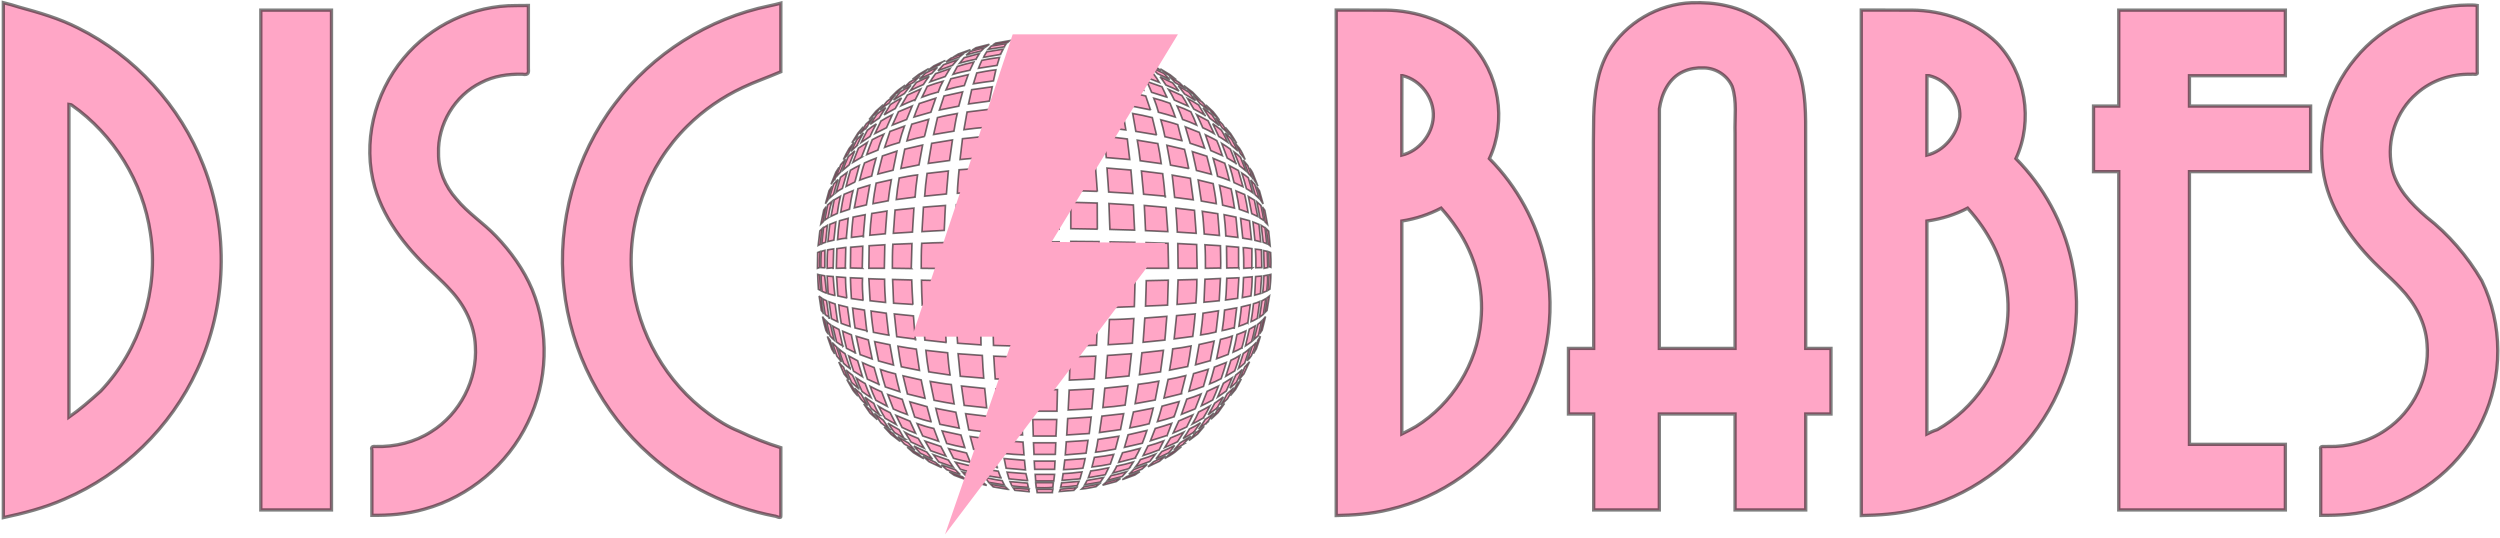 <svg width="665" height="143" viewBox="0 0 665 143" fill="none" titel="svgLogo" xmlns="http://www.w3.org/2000/svg">
<path d="M271.129 71.375H264.058V64.197L271.129 64.132V71.362V71.375ZM262.264 12.361L258.587 13.329L259.619 12.684L263.167 11.78L262.29 12.426V12.361H262.264ZM268.005 11.328L264.07 11.974L264.845 11.457L268.522 10.812C268.334 10.967 268.161 11.14 268.005 11.328ZM273.939 10.683L269.811 11.07L270.262 10.618C271.552 10.425 272.842 10.36 274.132 10.295L273.781 10.747V10.683H273.939ZM279.938 10.829C278.584 10.765 277.229 10.765 275.81 10.829L275.94 9.945H279.81L279.968 10.618V10.683L279.938 10.829ZM285.937 11.07C284.585 10.924 283.231 10.816 281.873 10.747L281.615 10.295C282.906 10.295 284.196 10.489 285.486 10.618L285.937 11.07ZM291.743 12.038C290.453 11.78 289.098 11.522 287.808 11.393C287.613 11.135 287.42 11.005 287.163 10.876C288.453 11.005 289.743 11.264 290.904 11.522L291.678 12.155H291.743V12.038ZM297.096 13.459L293.484 12.426L292.582 11.845L296.064 12.813L297.096 13.459ZM302.127 15.201C301.022 14.739 299.904 14.308 298.774 13.91L297.613 13.265L300.837 14.427L302.127 15.201ZM318.898 26.24C318.165 25.635 317.412 25.054 316.642 24.497L314.899 22.754L317.221 24.497L318.962 26.297H318.898V26.24ZM315.415 23.658C314.488 23.067 313.54 22.508 312.577 21.98C312.062 21.334 311.545 20.817 310.965 20.301C311.906 20.832 312.831 21.392 313.738 21.98L315.415 23.658ZM311.158 21.205C310.126 20.624 308.965 20.108 307.868 19.591L306.385 17.977L309.61 19.526L311.158 21.205ZM306.191 18.881C304.901 18.429 303.676 17.913 302.386 17.525C302.008 16.968 301.575 16.449 301.096 15.976L304.773 17.267L306.191 18.881ZM300.515 16.944C299.16 16.492 297.741 16.105 296.258 15.782C295.999 15.266 295.612 14.749 295.29 14.298C296.58 14.62 297.999 14.943 299.353 15.395L300.515 16.944ZM294.258 15.331L289.613 14.556L288.97 13.071L293.355 13.846L294.194 15.249H294.258V15.331ZM287.42 14.233L282.647 13.846L282.325 12.426C283.872 12.49 285.421 12.619 286.905 12.813L287.42 14.233ZM280.325 13.923H275.487C275.487 13.123 275.487 12.671 275.617 12.155H280.196L280.389 13.923H280.325ZM273.23 13.781L268.393 14.233L268.908 12.813C270.391 12.619 271.939 12.49 273.424 12.426L273.339 13.846V13.781H273.23ZM266.135 14.491L261.619 15.266C261.813 14.749 262.135 14.298 262.458 13.781L266.844 13.071L266.199 14.365H266.135V14.491ZM259.491 15.782C258.072 16.041 256.653 16.428 255.234 16.815L256.459 15.331L260.523 14.233L259.639 15.718V15.782H259.491ZM253.362 17.396L249.493 18.816L250.976 17.203L254.653 15.912L253.362 17.396ZM247.88 19.526C246.746 20.007 245.627 20.524 244.526 21.076L246.138 19.462C247.235 18.881 248.267 18.364 249.364 17.913L247.88 19.526ZM243.107 21.85C242.142 22.4 241.195 22.981 240.268 23.593C240.785 22.948 241.365 22.431 241.946 21.85L244.719 20.172L243.107 21.85ZM239.043 24.432L236.72 26.111C237.283 25.511 237.863 24.93 238.462 24.368C239.171 23.722 240.01 23.206 240.785 22.625L238.868 24.368V24.432H239.043ZM312.899 21.205C312.062 20.624 311.094 20.108 310.191 19.591L308.642 18.3L311.287 19.914L312.899 21.205ZM308.836 18.816L305.61 17.332C305.224 16.88 304.708 16.557 304.256 16.17C305.282 16.635 306.292 17.13 307.288 17.654L308.836 18.816ZM304.127 16.622L300.515 15.331C300.127 14.963 299.718 14.619 299.289 14.298C300.45 14.685 301.611 15.072 302.708 15.589L304.127 16.622ZM298.774 14.749L294.838 13.652L293.871 12.748C295.162 13.007 296.452 13.394 297.613 13.717L298.774 14.749ZM292.968 13.265L288.71 12.49L288.066 11.586L292.064 12.297C292.387 12.835 292.711 13.158 292.903 13.481H292.968V13.265ZM286.647 12.232L282.261 11.845C282.188 11.54 282.102 11.238 282.002 10.941L286.13 11.328L286.647 12.232ZM280.196 11.713H275.681L275.746 10.829H280.002L280.131 11.713H280.196ZM273.553 11.845C272.069 11.845 270.585 12.038 269.166 12.168L269.618 11.328C271.037 11.135 272.392 11.005 273.81 10.941L273.553 11.845ZM267.101 12.49L262.845 13.136L263.684 12.232L267.683 11.586L267.152 12.426V12.49H267.101ZM260.974 13.588C259.619 13.91 258.265 14.233 256.975 14.685L258.136 13.652C259.362 13.265 260.587 13.007 261.877 12.684L260.974 13.588ZM255.169 15.201L251.621 16.492C252.055 16.126 252.508 15.782 252.976 15.46C254.124 14.995 255.285 14.564 256.459 14.169L255.169 15.201ZM250.008 17.203L246.848 18.687L248.396 17.525C249.413 17.021 250.445 16.548 251.491 16.105C250.976 16.242 250.525 16.564 250.072 17.016H250.008V17.203ZM245.494 19.462L242.719 21.076L244.397 19.785L247.042 18.235L245.494 19.462ZM233.108 30.049L231.174 31.791L232.979 29.597L234.915 27.854C234.269 28.499 233.624 29.274 233.108 30.049ZM236.463 27.466C235.623 27.983 234.85 28.628 234.076 29.209L235.883 27.015C236.636 26.387 237.41 25.784 238.204 25.207C237.559 25.917 237.044 26.692 236.463 27.466ZM240.59 24.884L237.688 26.627L239.43 24.432L242.332 22.69C241.722 23.397 241.14 24.129 240.59 24.884ZM245.623 22.496C244.444 22.996 243.282 23.534 242.139 24.11C242.645 23.356 243.184 22.624 243.751 21.915L247.17 20.301C246.622 21.01 246.106 21.742 245.623 22.496ZM251.427 20.366L247.364 21.786C247.827 21.033 248.321 20.301 248.847 19.591L252.718 18.235L251.427 20.366ZM258.007 18.687C256.459 19.01 254.974 19.333 253.491 19.785L254.653 17.654C256.136 17.203 257.556 16.815 259.039 16.492L258.007 18.687ZM265.231 17.396L260.265 18.171C260.537 17.449 260.839 16.739 261.168 16.041C262.716 15.718 264.264 15.46 265.876 15.266L265.231 17.396ZM272.842 16.751C271.095 16.779 269.351 16.908 267.618 17.138L268.134 15.008L273.1 14.556L272.897 16.686V16.751H272.842ZM280.584 16.574H275.293L275.422 14.365H280.455L280.584 16.622V16.574ZM288.259 17.138L283.099 16.751L282.775 14.62L287.678 15.008L288.259 17.138ZM295.612 18.235C293.936 17.977 292.323 17.654 290.646 17.461L290 15.331L294.645 16.105L295.612 18.235ZM302.321 19.849L297.806 18.752L296.773 16.622C298.23 16.948 299.672 17.336 301.096 17.784L302.386 19.914L302.321 19.849ZM308.385 21.915C307.095 21.398 305.739 20.882 304.32 20.495C303.923 19.745 303.492 19.012 303.03 18.3L306.9 19.72C307.417 20.366 307.932 21.14 308.385 21.915ZM313.609 24.239C312.448 23.593 311.287 23.141 310.126 22.625C309.641 21.871 309.126 21.139 308.578 20.43L311.933 22.044C312.52 22.752 313.08 23.485 313.609 24.239ZM317.996 26.756L315.092 25.013L313.416 22.819L316.254 24.497L317.996 26.756ZM321.543 29.338L319.222 27.596L317.415 25.336L319.801 27.144C320.447 27.789 320.962 28.564 321.543 29.338ZM324.381 31.921L322.51 30.178L320.769 27.918L322.705 29.726C323.285 30.441 323.845 31.172 324.381 31.921ZM227.948 36.439L226.594 37.989L228.206 35.406L229.625 33.728L227.819 36.375V36.439H227.948ZM230.528 33.857L228.723 35.6C229.254 34.701 229.813 33.818 230.399 32.953L232.335 31.21C231.645 32.094 231.042 32.998 230.471 33.922V33.857H230.528ZM233.882 31.404L231.496 33.083L233.237 30.371C234.012 29.726 234.85 29.145 235.623 28.628C235.01 29.532 234.429 30.458 233.882 31.404ZM238.139 28.887C237.131 29.41 236.142 29.97 235.173 30.565L236.849 27.789C237.817 27.144 238.785 26.627 239.817 26.046C239.222 26.972 238.663 27.919 238.139 28.887ZM243.3 26.563C242.079 27.04 240.875 27.557 239.688 28.112L241.365 25.272L244.912 23.658L243.365 26.739H243.3V26.563ZM249.493 24.497C248.074 24.884 246.589 25.336 245.235 25.853L246.653 22.948C248.074 22.431 249.428 21.98 250.847 21.592C250.331 22.528 249.879 23.561 249.557 24.529H249.493V24.497ZM256.524 22.754C254.846 23.077 253.298 23.464 251.621 23.916L252.911 20.947L257.556 19.849L256.524 22.754ZM264.264 21.527C262.458 21.721 260.651 22.044 258.91 22.302L259.812 19.397C261.49 19.075 263.167 18.752 264.91 18.558L264.264 21.527ZM272.456 20.882C270.52 20.882 268.651 21.076 266.779 21.269L267.36 18.3C269.101 18.106 270.908 17.977 272.713 17.913L272.456 20.882ZM280.841 20.552H275.036L275.229 17.9H280.648L280.841 20.753V20.552ZM289.098 21.269L283.486 20.882L283.164 17.913C284.969 17.977 286.776 18.171 288.517 18.364L289.098 21.269ZM296.967 22.367C295.19 22.064 293.404 21.805 291.614 21.592L290.968 18.623L295.999 19.462L296.967 22.367ZM304.191 23.981L299.353 22.819C299.032 21.85 298.709 20.882 298.257 19.914C299.87 20.237 301.418 20.624 302.966 21.076L304.191 23.981ZM310.577 25.917L306.321 24.561C305.924 23.578 305.495 22.609 305.03 21.657L309.094 23.077L310.461 25.982V25.917H310.577ZM316.06 28.241L312.383 26.627C311.933 25.659 311.416 24.691 310.836 23.787L314.384 25.401C315.004 26.31 315.564 27.259 316.06 28.241ZM320.576 30.694C319.594 30.085 318.581 29.525 317.544 29.016L315.867 26.175C316.899 26.692 317.801 27.273 318.834 27.918L320.512 30.716H320.576V30.694ZM324.124 33.276C323.349 32.631 322.575 31.985 321.801 31.469L319.994 28.693L322.381 30.5L324.162 33.212V33.276H324.124ZM326.897 35.729C326.317 35.084 325.736 34.567 325.092 34.051L323.349 31.34C323.995 31.856 324.639 32.437 325.22 33.083L326.813 35.665V35.729H326.897ZM328.961 38.118L327.671 36.504L325.929 33.857L327.348 35.535C327.91 36.38 328.449 37.241 328.961 38.118ZM218.272 77.301C218.07 77.21 217.876 77.102 217.691 76.978C217.627 75.688 217.498 74.332 217.498 72.976L218.015 73.105L218.272 77.301ZM219.691 77.946L218.659 77.495C218.53 76.075 218.401 74.654 218.401 73.17L219.369 73.363L219.864 77.882V77.946H219.691ZM221.949 78.592L220.273 78.14L220.014 73.428L221.627 73.557C221.751 75.235 221.88 76.913 222.074 78.527V78.592H221.949ZM225.175 79.238C224.397 79.081 223.623 78.909 222.853 78.721L222.529 73.621L224.916 73.815C224.916 75.623 225.046 77.43 225.24 79.173L225.175 79.238ZM229.689 79.883L226.465 79.431C226.332 77.583 226.246 75.732 226.207 73.879L229.431 74.009C229.329 75.946 229.458 77.882 229.587 79.818V79.883H229.689ZM235.559 80.464L231.432 80.012L231.109 74.138L235.302 74.267C235.302 76.333 235.431 78.398 235.559 80.464ZM242.784 80.981L237.688 80.658L237.43 74.332L242.526 74.461C242.587 76.655 242.716 78.85 242.845 81.045V80.981H242.784ZM251.233 81.497L245.299 81.174C245.201 78.959 245.136 76.742 245.106 74.525L251.04 74.654L251.233 81.497ZM260.78 81.819L254.137 81.626L254.008 74.654L260.651 74.783L260.78 81.819ZM271.102 82.013L264.006 81.884L263.877 74.91H270.973L271.037 81.981H271.129L271.102 82.013ZM281.615 81.981H274.223V74.91H281.736V82.013L281.615 81.981ZM291.935 81.884L284.829 82.013V74.719L292.064 74.654L292 81.755L291.935 81.884ZM301.74 81.561L295.162 81.819L295.29 74.91H301.934L301.74 81.561ZM310.577 81.174L304.708 81.432L304.901 74.654L310.771 74.525L310.577 81.174ZM318.125 80.593L313.094 80.981L313.351 74.461L318.383 74.332C318.383 76.397 318.254 78.527 318.125 80.593ZM324.317 80.012L320.253 80.4L320.512 74.267L324.639 74.074L324.317 80.012ZM329.219 79.367L325.994 79.818C326.186 77.882 326.251 75.946 326.317 74.009L329.541 73.879L329.219 79.367ZM332.767 78.721L330.445 79.173C330.638 77.365 330.703 75.558 330.767 73.815L333.089 73.621C333.089 75.3 332.96 77.043 332.767 78.721ZM335.347 78.076L333.735 78.527L333.992 73.557L335.605 73.428L335.282 78.004H335.347V78.076ZM336.895 77.43L335.862 77.882C336.057 76.397 336.122 74.848 336.186 73.363L337.153 73.17C337.236 74.59 337.107 76.075 336.978 77.495V77.43H336.895ZM337.798 76.913C337.617 77.06 337.422 77.19 337.218 77.301L337.54 73.105L338.056 72.976C338.056 74.267 337.927 75.558 337.798 76.913ZM219.112 83.369C218.874 83.13 218.658 82.871 218.466 82.594L217.886 78.721C218.079 78.98 218.272 79.109 218.53 79.238C218.528 80.593 218.721 82.013 218.98 83.304V83.369H219.112ZM220.595 84.466L219.498 83.692L218.852 79.496L219.885 80.012L220.531 84.633H220.595V84.466ZM222.853 85.629L221.175 84.789L220.531 80.271L222.142 80.852L222.788 85.517H222.853V85.629ZM226.142 86.855C225.337 86.602 224.541 86.321 223.755 86.016C223.497 84.337 223.239 82.788 223.11 81.11L225.432 81.69L226.142 86.855ZM230.657 88.017L227.432 87.242C227.171 85.484 226.956 83.718 226.787 81.949L229.948 82.465L230.593 88.168H230.657V88.017ZM236.463 89.178C235.081 88.947 233.705 88.688 232.335 88.404C232.076 86.467 231.818 84.66 231.689 82.723L235.752 83.304L236.398 89.052H236.463V89.178ZM243.558 90.211C241.878 90.021 240.201 89.806 238.527 89.566L237.882 83.498L242.977 84.014L243.494 90.378H243.558V90.211ZM251.815 91.115L246.009 90.47L245.494 84.208L251.362 84.595L251.684 91.051V91.115H251.815ZM261.168 91.761C259.016 91.633 256.866 91.483 254.717 91.309L254.266 84.724L260.845 85.047L260.964 91.696V91.761H261.168ZM271.166 92.083L264.264 91.89L264.07 85.112L271.102 85.241L271.129 92.083H271.166ZM281.486 92.146H274.665V85.517H281.736V92.146H281.486ZM291.678 91.825L284.776 92.083L284.905 85.241C287.227 85.241 289.549 85.241 291.935 85.112L291.678 91.825ZM301.225 91.309L294.774 91.696L295.097 84.983C297.289 84.983 299.482 84.853 301.611 84.724L301.225 91.309ZM309.868 90.47L304.062 91.051L304.513 84.595L310.383 84.144L309.868 90.47ZM317.286 89.501L312.319 90.147L312.964 83.95L317.932 83.498C317.757 85.503 317.542 87.505 317.286 89.501ZM323.413 88.34C322.124 88.662 320.705 88.92 319.351 89.114C319.608 87.177 319.865 85.241 319.994 83.304L324.124 82.659L323.478 88.168H323.413V88.34ZM328.251 87.177C327.219 87.436 326.186 87.759 325.092 87.952C325.349 86.145 325.607 84.273 325.736 82.465L328.961 81.884L328.316 87.284H328.251V87.177ZM331.864 85.887C331.089 86.274 330.316 86.532 329.541 86.79C329.799 85.047 330.058 83.369 330.187 81.626L332.573 81.045L331.928 85.951L331.864 85.887ZM334.443 84.724C333.863 85.047 333.347 85.37 332.767 85.564C333.025 83.95 333.283 82.336 333.411 80.787C334.057 80.593 334.572 80.464 335.089 80.205L334.443 84.724ZM336.057 83.627L335.025 84.402L335.669 80.012L336.702 79.431L336.057 83.627ZM337.024 82.594L336.379 83.24C336.702 81.949 336.895 80.593 337.024 79.238L337.669 78.721L337.024 82.594ZM338.056 71.117L337.54 70.933L337.476 66.972L337.992 67.166C338.056 68.286 338.12 69.641 338.056 70.933V71.117ZM337.218 71.181L336.25 71.375L336.122 66.65L337.088 66.844L337.218 71.375V71.181ZM335.605 71.181L334.057 71.233C334.057 69.555 334.057 67.876 333.928 66.263L335.54 66.456L335.652 71.233V71.375L335.605 71.181ZM333.154 71.246L330.831 71.375C330.831 69.49 330.831 67.683 330.703 65.875C331.477 65.875 332.25 66.004 333.025 66.134L333 71.298V71.375L333.154 71.246ZM329.541 71.246L326.317 71.298L326.251 65.488L329.465 65.746V71.298L329.541 71.375V71.246ZM324.639 71.31L320.64 71.375C320.64 69.297 320.64 67.166 320.512 65.1L324.639 65.359C324.639 67.372 324.768 69.438 324.703 71.375H324.639V71.31ZM318.447 71.375H313.351L313.287 64.778L318.318 65.036L318.447 71.375ZM310.836 71.375H304.901L304.837 64.52L310.707 64.713L310.836 71.375ZM301.998 71.375L295.355 71.427L295.29 64.326L301.869 64.455L302.065 71.427V71.375H301.998ZM292.129 71.439L284.829 71.375V64.197L292.342 64.261V71.375L292.129 71.439ZM281.615 71.375H274.223V64.304H281.736V71.375H281.615ZM260.651 71.375H253.944L254.008 64.455L260.523 64.326V71.375H260.651ZM250.976 71.439L245.041 71.375C245.041 69.167 245.041 66.908 245.17 64.713C247.106 64.584 249.106 64.584 251.105 64.52L251.04 71.375H250.976V71.439ZM242.461 71.439L237.366 71.362C237.366 69.232 237.366 67.102 237.494 64.971L242.59 64.778L242.403 71.362V71.375L242.461 71.439ZM235.237 71.375H231.109L231.174 65.359L235.366 65.1L235.237 71.375ZM229.431 71.375L226.207 71.298L226.271 65.746L229.496 65.488L229.367 71.298L229.431 71.375ZM224.916 71.31L222.465 71.375L222.595 66.134L224.981 65.81L224.852 71.375H224.916V71.31ZM221.563 71.246L220.014 71.375C220.014 69.619 220.014 68.005 220.144 66.456L221.756 66.198L221.627 71.375H221.563V71.246ZM219.369 71.246L218.337 71.169C218.337 69.748 218.337 68.263 218.466 66.844L219.434 66.585C219.422 68.112 219.401 69.641 219.422 71.169V71.375L219.369 71.246ZM218.015 71.181L217.434 71.375L217.498 67.166L218.144 66.908C218.015 68.534 218.015 69.954 218.015 71.375V71.181ZM337.862 65.359C337.701 65.215 337.529 65.086 337.347 64.971L336.83 60.84L337.476 61.486L337.862 65.359ZM336.959 64.842L335.993 64.455L335.476 59.936L336.508 60.582L336.959 64.842ZM335.347 64.326L333.799 63.939L333.283 59.033L334.896 59.678L335.347 64.326ZM332.896 63.745L330.574 63.358L329.993 58.064L332.381 58.71L332.896 63.745ZM329.284 63.164C328.21 63.023 327.134 62.893 326.058 62.776C325.994 60.84 325.8 59.033 325.607 57.096L328.768 57.741L329.284 63.164ZM324.381 62.647C323.028 62.506 321.674 62.377 320.318 62.26C320.188 60.259 320.059 58.193 319.801 56.192L323.93 56.838L324.381 62.647ZM318.189 62.067L313.158 61.744C313.066 59.611 312.937 57.481 312.77 55.353L317.737 55.934L318.189 62.067ZM310.643 61.615L304.708 61.357L304.385 54.643L310.191 55.16L310.643 61.615ZM301.805 61.227L295.226 61.033L294.968 54.127L301.483 54.514L301.805 61.227ZM292 60.969L284.829 60.84V53.804L291.871 53.998L291.9 60.904V60.969H292ZM281.615 60.768H274.223V53.697H281.55L281.736 60.775V60.84L281.615 60.768ZM271.037 60.84L263.942 60.969L264.134 53.998L271.102 53.869L271.037 60.84ZM260.716 61.033L254.137 61.227C254.137 58.968 254.266 56.709 254.395 54.449L260.974 54.127C260.869 56.428 260.783 58.731 260.716 61.033ZM251.169 61.292L245.235 61.615L245.623 55.095L251.491 54.643L251.169 61.292ZM242.719 61.744L237.624 62.067L238.075 55.869L243.107 55.353L242.719 61.744ZM235.495 62.196L231.367 62.583C231.496 60.646 231.625 58.71 231.882 56.773L235.947 56.128L235.495 62.196ZM229.689 62.776L226.465 63.164C226.529 61.357 226.723 59.549 226.916 57.741L230.142 57.096L229.625 62.978H229.689V62.776ZM225.175 63.358C224.369 63.418 223.571 63.548 222.788 63.745C222.917 62.066 223.046 60.388 223.304 58.71L225.626 58.064L225.11 63.42H225.175V63.358ZM221.82 63.874L220.208 64.261L220.723 59.678L222.336 59.033L221.82 63.874ZM219.627 64.455C219.24 64.584 218.917 64.649 218.595 64.842L219.047 60.582L220.078 59.936L219.627 64.455ZM218.208 64.971L217.627 65.294L218.079 61.421L218.724 60.775C218.466 62.196 218.337 63.616 218.208 64.971ZM220.208 53.222L219.563 54.191L220.531 50.705L221.304 49.543L220.208 53.222ZM221.756 51.738L220.595 52.771C220.981 51.48 221.304 50.189 221.756 48.962L222.917 47.736C222.465 49.027 222.078 50.383 221.756 51.738ZM224.078 50.124C223.497 50.447 222.917 50.77 222.401 51.221L223.561 47.155L225.304 45.864L224.078 50.124ZM227.367 48.446L225.046 49.608C225.389 48.155 225.777 46.713 226.207 45.283C226.984 44.82 227.78 44.389 228.594 43.992L227.377 48.51V48.446H227.367ZM231.882 46.832C230.797 47.164 229.721 47.531 228.658 47.929C229.045 46.38 229.431 44.831 229.948 43.346C230.965 42.882 231.998 42.452 233.044 42.055C232.593 43.605 232.206 45.283 231.882 46.832ZM237.559 45.283L233.496 46.316L234.721 41.474L238.591 40.183L237.559 45.283ZM244.462 43.863L239.624 44.831L240.656 39.667L245.428 38.569L244.462 43.863ZM252.588 42.701L246.913 43.475L247.815 38.118L253.362 37.214L252.588 42.701ZM261.619 41.862L255.362 42.443L256.007 36.891L262.135 36.246L261.683 41.765H261.619V41.862ZM271.424 41.41C269.166 41.41 266.908 41.539 264.715 41.668L265.102 36.052C267.296 35.858 269.424 35.794 271.552 35.729L271.424 41.41ZM281.421 41.41C279.099 41.345 276.843 41.281 274.585 41.345L274.649 35.578H281.292L281.421 41.41ZM291.226 41.733L284.582 41.41L284.325 35.729L290.775 36.052L291.226 41.733ZM300.515 42.443L294.258 41.926L293.743 36.31C295.805 36.439 297.806 36.697 299.87 36.956L300.515 42.443ZM308.9 43.54L303.288 42.765C303.093 40.928 302.836 39.098 302.515 37.279L307.997 38.182C308.385 39.99 308.642 41.733 308.9 43.54ZM316.189 44.831L311.351 43.927L310.383 38.634L315.092 39.731C315.537 41.439 315.903 43.162 316.207 44.895V44.831H316.189ZM322.253 46.38L318.254 45.347L317.157 40.312L321.027 41.539L322.253 46.38ZM327.026 47.994C325.984 47.595 324.931 47.229 323.865 46.897C323.542 45.283 323.156 43.669 322.705 42.12L325.8 43.411C326.252 44.926 326.661 46.455 327.026 47.994ZM330.638 49.672L328.251 48.575C327.912 47.051 327.502 45.543 327.026 44.056L329.413 45.347L330.638 49.672ZM333.218 51.286C332.678 50.892 332.119 50.525 331.541 50.189C331.174 48.779 330.765 47.379 330.316 45.993C330.96 46.38 331.477 46.832 332.057 47.284L333.218 51.286ZM334.96 52.835L333.863 51.803L332.702 47.865L333.799 49.092C334.251 50.318 334.572 51.544 334.96 52.835ZM335.993 54.256L335.347 53.287C335.025 51.997 334.701 50.834 334.251 49.608L335.025 50.77L335.993 54.256ZM218.983 58.968L218.337 59.613L219.112 55.869L219.756 54.965C219.498 56.257 219.176 57.612 218.983 58.968ZM220.402 57.87L219.369 58.581L220.144 54.514L221.304 53.546C220.821 54.965 220.564 56.386 220.306 57.806V57.87H220.402ZM222.724 56.773L221.046 57.548L221.885 53.158L223.561 52.19C223.215 53.705 222.934 55.234 222.724 56.773ZM225.948 55.676L223.626 56.45C223.885 54.837 224.143 53.222 224.529 51.673L226.916 50.705C226.529 52.108 226.271 53.722 226.012 55.465H225.948V55.676ZM230.464 54.514L227.238 55.289L228.206 50.189L231.367 49.221L230.464 54.514ZM236.269 53.416L232.206 54.191C232.399 52.319 232.721 50.512 233.044 48.704L237.108 47.8C236.785 49.672 236.463 51.544 236.269 53.416ZM243.365 52.448L238.398 53.093C238.591 51.157 238.849 49.221 239.171 47.349C240.785 47.026 242.397 46.703 244.074 46.51C243.816 48.369 243.558 50.37 243.429 52.371H243.365V52.448ZM251.75 51.609L245.945 52.19C246.074 50.189 246.331 48.123 246.589 46.122L252.266 45.476L251.75 51.609ZM261.102 51.028L254.653 51.415C254.717 49.35 254.91 47.22 255.103 45.154L261.49 44.702C261.341 46.809 261.213 48.919 261.102 51.028ZM271.166 50.705C268.843 50.705 266.521 50.834 264.264 50.899C264.264 48.769 264.393 46.639 264.521 44.444L271.295 44.25L271.129 50.705H271.166ZM281.486 50.604H274.39L274.52 43.974H281.421L281.55 50.641L281.486 50.705V50.604ZM291.743 50.899L284.776 50.705L284.647 44.25L291.421 44.508L291.9 50.963V50.899H291.743ZM301.354 51.48L294.902 51.092L294.451 44.702L300.837 45.218L301.354 51.48ZM309.997 52.19L304.191 51.673L303.611 45.476L309.287 46.187C309.546 48.369 309.803 50.37 309.932 52.371H309.997V52.19ZM317.415 53.158C315.763 52.92 314.107 52.705 312.448 52.513L311.802 46.574L316.642 47.413L317.415 53.158ZM323.542 54.191L319.544 53.481L318.704 47.865L322.705 48.833C323.027 50.576 323.349 52.384 323.542 54.191ZM328.38 55.353C327.333 55.071 326.279 54.812 325.22 54.578C325.026 52.771 324.703 51.028 324.381 49.285L327.477 50.253C327.865 51.932 328.122 53.675 328.38 55.353ZM331.992 56.515L329.67 55.676C329.413 54.033 329.112 52.397 328.768 50.77L331.089 51.738C331.477 53.352 331.735 54.965 331.992 56.515ZM334.572 57.612L332.96 56.838L332.057 52.255L333.67 53.222L334.572 57.612ZM336.186 58.645L335.154 57.999L334.315 53.675L335.411 54.643C335.669 55.934 335.993 57.29 336.186 58.645ZM337.153 59.678L336.508 59.033L335.798 55.03L336.443 55.934L337.153 59.678ZM334.443 49.221C334.251 48.769 333.992 48.381 333.67 47.994C333.272 46.884 332.841 45.787 332.381 44.702C332.702 45.089 333.025 45.541 333.218 45.993L334.508 49.278H334.443V49.221ZM333.283 47.413L332.057 46.122C331.67 44.895 331.155 43.734 330.703 42.572L331.928 44.056L333.218 47.51H333.283V47.413ZM331.413 45.476L329.735 44.121L328.251 40.377C328.897 40.829 329.413 41.345 329.993 41.862L331.413 45.476ZM328.833 43.475L326.446 42.055L324.961 38.118C325.757 38.602 326.532 39.118 327.283 39.667C327.865 41.015 328.316 42.242 328.768 43.533H328.833V43.475ZM325.156 41.41L322.059 40.054L320.64 35.858C321.673 36.375 322.705 36.827 323.671 37.408C324.252 38.699 324.703 40.054 325.156 41.41ZM320.447 39.409L316.576 38.118L315.286 33.728L319.027 35.213L320.447 39.409ZM314.577 37.472L309.868 36.375C309.546 34.825 309.223 33.341 308.771 31.856C310.255 32.243 311.802 32.631 313.287 33.147C313.618 34.599 314.048 36.062 314.439 37.537V37.472H314.577ZM307.546 35.858L302.127 34.955L301.289 30.178C303.03 30.5 304.773 30.823 306.514 31.275L307.61 35.794L307.546 35.858ZM299.482 34.567C297.548 34.309 295.484 34.051 293.484 33.922L292.903 29.145L298.709 29.855L299.482 34.567ZM290.581 33.599L284.26 33.276L284.001 28.435L290.13 28.822L290.646 33.81H290.581V33.599ZM281.228 33.368H274.714L274.843 28.507H281.099L281.228 33.212V33.368ZM271.681 33.212L265.296 33.599L265.812 28.822C267.811 28.628 269.876 28.499 271.939 28.435L271.571 33.276V33.212H271.681ZM262.394 33.857C260.458 33.986 258.394 34.245 256.395 34.503L257.232 29.79L263.038 29.08L262.394 33.857ZM253.749 34.89L248.332 35.794L249.364 31.275C251.105 30.823 252.847 30.5 254.653 30.178C254.266 31.727 254.008 33.341 253.749 34.89ZM245.945 36.31C244.333 36.633 242.784 37.02 241.236 37.472C241.623 35.987 242.01 34.503 242.526 33.018L247.042 31.727L245.939 36.246V36.31H245.945ZM239.236 37.924C237.946 38.311 236.591 38.699 235.302 39.215L236.72 34.955L240.59 33.534C240.075 34.955 239.624 36.439 239.236 37.924ZM233.689 39.861L230.528 41.152C230.982 39.803 231.477 38.468 232.011 37.149C232.979 36.633 234.012 36.117 235.108 35.665C234.466 37.02 233.951 38.44 233.564 39.796V39.861H233.689ZM229.238 41.797L226.851 43.217L228.334 39.409L230.721 37.859L229.145 41.862V41.797H229.238ZM225.883 43.863L224.207 45.283C224.593 43.992 225.11 42.83 225.626 41.668L227.367 40.119L225.883 43.863ZM223.497 45.864L222.336 47.155L223.626 43.798C224.034 43.304 224.463 42.831 224.916 42.378L223.497 45.864ZM221.885 47.8L221.046 49.027L222.336 45.799L223.175 44.508L222.074 47.736V47.8H221.885ZM331.219 42.443C330.831 41.926 330.445 41.41 329.929 40.894C329.477 39.861 328.961 38.828 328.38 37.859L329.67 39.409C330.316 40.377 330.767 41.345 331.219 42.443ZM329.284 40.183L327.543 38.634L325.865 35.406C326.51 35.923 327.154 36.504 327.671 37.085C328.241 38.1 328.779 39.134 329.284 40.183ZM326.575 37.859C325.8 37.343 325.026 36.762 324.188 36.31L322.575 32.889C323.349 33.47 324.188 33.986 324.897 34.632C325.543 35.665 326.058 36.762 326.575 37.859ZM322.963 35.535C321.995 34.955 320.962 34.438 319.93 33.986C319.432 32.806 318.894 31.644 318.318 30.5L321.349 32.114L322.963 35.535ZM318.318 33.276C317.092 32.695 315.867 32.243 314.577 31.791C314.124 30.5 313.609 29.338 313.094 28.176C314.384 28.628 315.545 29.145 316.771 29.726C317.35 30.888 317.867 32.05 318.318 33.276ZM312.641 31.146C311.149 30.674 309.643 30.243 308.126 29.855C307.803 28.564 307.352 27.273 306.9 26.111C308.385 26.498 309.803 26.95 311.222 27.466C311.738 28.693 312.254 29.919 312.641 31.146ZM305.933 29.209L300.772 28.176C300.515 26.886 300.128 25.594 299.806 24.368L304.773 25.53L306.042 29.274V29.209H305.933ZM298.257 27.725L292.582 27.015L291.935 23.141L297.355 23.916L298.087 27.789V27.725H298.257ZM289.872 26.692L283.872 26.305L283.615 22.431L289.356 22.883L289.69 26.756V26.692H289.872ZM281.035 26.297H274.843C274.843 24.902 274.843 23.611 274.972 22.32H280.777L280.97 26.297H281.035ZM272.005 26.24L266.006 26.692L266.521 22.819L272.327 22.431L272.069 26.305L272.005 26.24ZM263.296 26.886L257.621 27.66L258.458 23.852L263.942 23.077L263.174 26.95V26.886H263.296ZM255.039 28.241L249.879 29.274L251.105 25.53L256.071 24.432L255.039 28.241ZM247.621 29.855L243.107 31.146C243.542 29.927 244.016 28.721 244.526 27.531L248.911 26.111L247.621 29.855ZM241.171 31.791L237.366 33.276L238.978 29.726L242.655 28.176L241.171 31.791ZM235.818 33.986L232.721 35.535L234.334 32.179C235.316 31.57 236.329 31.01 237.366 30.5L235.818 33.986ZM231.432 36.31L229.045 37.924C229.56 36.762 230.142 35.729 230.721 34.632C231.496 33.986 232.27 33.47 233.108 32.953C232.464 34.051 231.947 35.148 231.432 36.31ZM228.077 38.634L226.336 40.248L227.948 37.085L229.689 35.342C229.045 36.439 228.528 37.472 228.013 38.569L228.077 38.634ZM225.626 40.958L224.336 42.443C224.787 41.41 225.304 40.441 225.883 39.473L227.173 37.859L225.626 40.958ZM334.186 92.793L333.411 94.085L334.572 90.534L335.282 89.437C334.948 90.566 334.583 91.685 334.186 92.793ZM332.896 94.601C332.58 95.11 332.19 95.567 331.735 95.957C332.25 94.666 332.638 93.439 333.025 92.212L334.186 91.051C333.799 92.277 333.411 93.439 332.896 94.601ZM331.089 96.602C330.554 97.103 329.993 97.576 329.413 98.023L330.703 94.02C331.348 93.633 331.864 93.181 332.381 92.729L331.089 96.602ZM328.445 98.668L326.058 100.088L327.412 95.828C328.251 95.44 329.025 95.053 329.799 94.537C329.348 95.957 328.961 97.312 328.445 98.668ZM324.832 100.734C323.8 101.25 322.769 101.766 321.737 102.153C322.209 100.66 322.639 99.153 323.027 97.635L326.186 96.409C325.736 97.894 325.349 99.314 324.832 100.734ZM320.124 102.799C318.834 103.316 317.544 103.703 316.254 104.09L317.479 99.378L321.414 98.216L320.124 102.799ZM314.319 104.736L309.61 105.898L310.707 100.927C312.254 100.669 313.867 100.282 315.415 99.894L314.255 104.52H314.319V104.736ZM307.288 106.414L301.934 107.383L302.773 102.218C304.578 102.024 306.449 101.702 308.256 101.379L307.288 106.414ZM299.289 107.77C297.355 108.028 295.29 108.286 293.355 108.415L293.871 103.251L299.999 102.606L299.289 107.77ZM290.453 108.738L284.132 109.061L284.389 103.767L290.904 103.445C290.77 105.211 290.619 106.975 290.453 108.738ZM281.164 109.381H274.714L274.585 103.636H281.292L281.164 109.19V109.381ZM271.681 109.061C269.553 109.061 267.425 108.867 265.36 108.738C265.194 106.975 265.044 105.21 264.91 103.445L271.488 103.767C271.488 105.575 271.617 107.318 271.681 109.061ZM262.458 108.48L256.459 107.834L255.75 102.67L261.942 103.316L262.458 108.48ZM253.814 107.447C252.008 107.189 250.201 106.801 248.46 106.479L247.428 101.444C249.299 101.766 251.169 102.089 253.04 102.282C253.234 104.026 253.556 105.769 253.814 107.447ZM246.074 105.962L241.365 104.801L240.204 99.959L245.041 101.056L246.074 105.962ZM239.365 104.219L235.495 102.929C235.022 101.391 234.591 99.842 234.205 98.281C235.495 98.732 236.849 99.12 238.204 99.442C238.527 101.056 238.978 102.67 239.365 104.219ZM233.882 102.282L230.721 100.863C230.249 99.412 229.819 97.949 229.431 96.473C230.45 96.937 231.482 97.367 232.528 97.764L233.818 102.31H233.882V102.282ZM229.431 100.217L227.045 98.732C226.575 97.39 226.144 96.034 225.755 94.666L228.141 95.957L229.431 100.217ZM226.142 98.087C225.538 97.643 224.958 97.169 224.4 96.667C223.885 95.376 223.497 94.085 223.11 92.793C223.647 93.253 224.207 93.683 224.787 94.085L226.077 97.891H226.142V98.087ZM223.69 96.086L222.595 94.731L221.369 91.115L222.529 92.277L223.82 96.123H223.69V96.086ZM222.014 94.149L221.239 92.859L220.078 89.501L220.852 90.599L222.014 94.149ZM335.734 87.823L335.089 88.791L335.993 84.983L336.637 84.208L335.734 87.823ZM334.701 89.308L333.541 90.341L334.572 86.274C334.936 85.996 335.281 85.694 335.605 85.37L334.768 89.243V89.308H334.701ZM332.96 90.857C332.422 91.273 331.862 91.661 331.284 92.019L332.315 87.565L333.928 86.661C333.67 88.081 333.283 89.501 332.96 90.857ZM330.38 92.535C329.606 92.988 328.768 93.375 327.994 93.697C328.38 92.148 328.768 90.534 329.025 88.985C329.832 88.692 330.629 88.369 331.413 88.017C331.089 89.618 330.767 91.103 330.316 92.588H330.38V92.535ZM326.704 94.278L323.607 95.44L324.639 90.276C325.671 90.018 326.768 89.76 327.8 89.372C327.477 91.051 327.154 92.6 326.704 94.278ZM321.93 95.957L317.996 97.054L318.962 91.632L322.963 90.728L321.952 95.892V95.957H321.93ZM315.931 97.505L311.094 98.474C311.416 96.602 311.738 94.73 311.933 92.793C313.609 92.6 315.221 92.341 316.835 92.019C316.576 93.891 316.318 95.698 315.931 97.505ZM308.707 98.926L303.094 99.701L303.74 93.826L309.481 93.181L308.707 98.926ZM300.321 100.023L294.129 100.604L294.58 94.537L300.967 94.085L300.321 100.023ZM291.097 100.798L284.454 101.121L284.647 94.924L291.485 94.731L291.097 100.798ZM281.292 100.984H274.52L274.456 94.797H281.421L281.292 101.186V100.984ZM271.359 101.121L264.715 100.798L264.328 94.731L271.23 94.989L271.359 101.121ZM261.683 100.604L255.427 100.088L254.846 94.085L261.297 94.537C261.361 96.602 261.554 98.603 261.683 100.604ZM252.652 99.765L247.042 98.926C246.719 96.989 246.46 95.118 246.267 93.181L252.073 93.826C252.201 95.656 252.394 97.658 252.718 99.659H252.652V99.765ZM244.591 98.539L239.753 97.57C239.364 95.763 239.107 93.891 238.849 92.083C240.461 92.341 242.075 92.664 243.751 92.859L244.591 98.539ZM237.688 97.118L233.689 96.022L232.657 90.857L236.72 91.696L237.688 97.118ZM232.011 95.505L228.787 94.343L227.755 89.437L230.979 90.405L232.011 95.505ZM227.497 93.826L225.175 92.664C224.787 91.115 224.4 89.63 224.143 88.081L226.465 89.049C226.787 90.686 227.109 92.364 227.561 93.913H227.497V93.826ZM224.272 92.083C223.626 91.761 223.046 91.374 222.529 90.986L221.499 86.726L223.175 87.63L224.207 92.148L224.272 92.083ZM221.885 90.47C221.499 90.126 221.132 89.76 220.788 89.372C220.402 88.081 220.144 86.79 219.82 85.435C220.144 85.757 220.466 86.08 220.917 86.338L221.885 90.47ZM220.337 88.856C220.078 88.533 219.82 88.211 219.691 87.888C219.305 86.661 219.047 85.434 218.788 84.208C218.983 84.531 219.176 84.853 219.434 85.047L220.306 88.92V88.856H220.337ZM225.819 101.056L224.529 99.507L223.11 96.28C223.497 96.796 223.885 97.247 224.4 97.7C224.787 98.861 225.304 99.959 225.819 101.056ZM228.399 103.38L226.529 101.766L225.046 98.41C225.603 98.91 226.184 99.384 226.787 99.83L228.334 103.194H228.399V103.38ZM231.689 105.769C230.872 105.264 230.076 104.725 229.302 104.155C228.723 102.929 228.206 101.766 227.755 100.54C228.529 101.068 229.325 101.563 230.142 102.024C230.591 103.299 231.107 104.549 231.689 105.769ZM236.012 108.093L232.979 106.479C232.398 105.259 231.881 104.01 231.432 102.735C232.399 103.251 233.432 103.767 234.527 104.219L236.012 108.093ZM241.365 110.288C240.075 109.836 238.849 109.383 237.624 108.803L236.14 104.93L240.01 106.221C240.421 107.589 240.874 108.946 241.365 110.288ZM247.815 112.224C246.331 111.902 244.783 111.449 243.3 110.933L242.01 106.866L246.589 108.157L247.706 112.289V112.224H247.815ZM255.169 113.902L250.008 112.869C249.608 111.458 249.242 110.038 248.911 108.609L254.266 109.642L255.169 113.902ZM263.36 115.065L257.685 114.354L256.846 110.029L262.716 110.739L263.36 115.065ZM272.005 115.71C270.069 115.71 268.069 115.516 266.07 115.323L265.554 110.997L271.81 111.32C271.81 112.805 271.939 114.289 272.005 115.71ZM280.906 116.01H274.843L274.714 111.591H281.099L280.906 115.839V116.01ZM289.743 115.323L283.743 115.71L284.001 111.32L290.259 110.933L289.743 115.323ZM298.064 114.289L292.451 115.065L293.097 110.675L298.903 110.029L298.064 114.289ZM305.675 112.74C303.969 113.168 302.248 113.534 300.515 113.838L301.483 109.577L306.771 108.544C306.441 109.952 306.076 111.351 305.675 112.74ZM312.319 110.868C310.836 111.385 309.351 111.773 307.868 112.16C308.312 110.793 308.72 109.415 309.094 108.028L313.673 106.801C313.283 108.008 312.854 109.364 312.383 110.707H312.319V110.868ZM317.996 108.738L314.255 110.223L315.674 106.156C316.963 105.769 318.254 105.317 319.479 104.801L317.974 108.674V108.738H317.996ZM322.575 106.414C321.584 106.967 320.572 107.484 319.544 107.964L321.091 104.09L324.124 102.67C323.647 103.935 323.132 105.183 322.575 106.414ZM326.186 104.026L323.865 105.64L325.414 101.96L327.736 100.475C327.256 101.675 326.741 102.859 326.186 104.026ZM328.897 101.702C328.339 102.244 327.758 102.761 327.154 103.251L328.704 99.765C329.348 99.314 329.863 98.797 330.445 98.281C329.964 99.437 329.449 100.578 328.897 101.702ZM330.896 99.442L329.606 100.927C330.133 99.845 330.629 98.747 331.089 97.635L332.381 96.215L330.896 99.442ZM228.206 105.381C227.755 104.865 227.238 104.348 226.851 103.767L225.24 100.927C225.647 101.461 226.078 101.978 226.529 102.477L228.206 105.381ZM230.786 107.899C230.142 107.318 229.496 106.801 228.981 106.156C228.334 105.252 227.819 104.219 227.303 103.251L229.109 104.865L230.786 107.899ZM234.14 110.481C233.322 109.91 232.526 109.307 231.754 108.674C231.174 107.705 230.593 106.737 230.077 105.64C230.849 106.231 231.645 106.791 232.464 107.318C232.845 108.415 233.427 109.448 234.006 110.417V110.481H234.14ZM238.398 112.934L235.431 111.256C234.786 110.223 234.269 109.19 233.689 108.093C234.721 108.738 235.752 109.254 236.785 109.771L238.398 112.934ZM243.558 115.258C242.332 114.806 241.107 114.289 239.946 113.709L238.334 110.481L242.075 112.031L243.558 115.258ZM249.686 117.388L245.428 115.968L243.945 112.676C245.428 113.192 246.913 113.644 248.396 113.967L249.686 117.388ZM256.653 119.066C255.039 118.744 253.427 118.421 251.815 117.969L250.589 114.612L255.621 115.71L256.653 119.066ZM264.264 120.358L258.975 119.518L258.072 116.097L263.619 116.872L264.264 120.358ZM272.392 121.003C270.52 120.938 268.715 120.809 266.844 120.616L266.264 117.195L272.134 117.582L272.392 121.003ZM280.713 120.872H275.036L274.907 117.778H280.841L280.713 121.067V120.872ZM288.905 120.551L283.357 121.003L283.615 117.517L289.42 117.13C289.266 118.273 289.094 119.414 288.905 120.551ZM296.709 119.453C294.968 119.777 293.226 120.1 291.421 120.293C291.678 119.131 291.935 117.969 292.064 116.872L297.613 116.032L296.709 119.453ZM303.87 117.904L299.096 119.002L300.064 115.645L305.095 114.483C304.722 115.636 304.314 116.778 303.87 117.904ZM310.255 115.903L305.998 117.259L307.288 113.967C308.762 113.558 310.225 113.105 311.673 112.611L310.461 115.839V115.903H310.255ZM315.674 113.58C314.487 114.157 313.283 114.695 312.062 115.194L313.545 111.966L317.286 110.352L315.674 113.58ZM320.188 111.126C319.205 111.735 318.194 112.295 317.157 112.805C317.801 111.773 318.318 110.739 318.834 109.577C319.864 109.077 320.875 108.539 321.866 107.964C321.285 109.083 320.769 110.116 320.124 111.149H320.188V111.126ZM323.736 108.544L321.349 110.352C321.966 109.34 322.546 108.306 323.092 107.253L325.414 105.575L323.72 108.609V108.544H323.736ZM326.51 106.091C325.931 106.674 325.327 107.234 324.703 107.77C325.349 106.801 325.865 105.833 326.381 104.801L328.187 103.122C327.659 104.13 327.1 105.12 326.51 106.091ZM328.638 103.638C328.207 104.193 327.755 104.731 327.283 105.252C327.85 104.322 328.388 103.375 328.897 102.412L330.187 100.798C329.699 101.76 329.182 102.707 328.638 103.638ZM318.576 115.452L316.254 117.195L317.996 115.194C318.79 114.618 319.565 114.015 320.318 113.386L318.576 115.452ZM315.028 118.034L312.254 119.712L313.932 117.775L316.771 116.032L314.881 117.969V118.034H315.028ZM310.836 120.487C309.734 121.039 308.615 121.556 307.481 122.036L309.029 120.1C310.191 119.648 311.351 119.066 312.448 118.486C312 119.131 311.483 119.842 310.903 120.422V120.487H310.836ZM305.869 122.746L302.062 124.166C302.579 123.521 303.03 122.875 303.352 122.23C304.71 121.824 306.044 121.35 307.352 120.809L305.869 122.746ZM300.257 124.683L295.999 125.844C296.387 125.199 296.773 124.618 297.031 123.973C298.515 123.65 299.999 123.327 301.483 122.875C301.096 123.521 300.708 124.166 300.193 124.747L300.257 124.683ZM294 126.296L289.485 127.071L290.13 125.264C291.743 125.07 293.355 124.747 294.902 124.424L294 126.296ZM287.291 127.394L282.518 127.781L282.775 125.974C284.454 125.909 286.13 125.715 287.808 125.522L287.291 127.394ZM280.26 127.943H275.487L275.358 126.175H280.519L280.325 127.943H280.26ZM273.165 127.846L268.393 127.394L267.875 125.586L272.907 125.974L273.339 127.781V127.846H273.165ZM266.264 127.136C264.729 126.921 263.202 126.663 261.683 126.361L260.78 124.489C262.394 124.812 264.006 125.135 265.554 125.328L266.199 127.059H266.264V127.136ZM259.619 125.909C258.2 125.586 256.781 125.264 255.427 124.812L254.137 122.94L258.651 124.037L259.639 125.974V125.909H259.619ZM253.556 124.231L249.686 122.875L248.267 120.938L252.266 122.359L253.556 124.231ZM248.074 122.165L244.783 120.551C244.138 119.906 243.623 119.26 243.107 118.615C244.268 119.26 245.428 119.712 246.525 120.229L248.074 122.165ZM243.365 119.777L240.526 118.099L238.785 116.161L241.687 117.84L243.365 119.777ZM239.3 117.324L236.978 115.516L235.173 113.58L237.559 115.323L239.31 117.259V117.324H239.3ZM323.995 109.771L322.124 111.514C322.731 110.716 323.311 109.897 323.865 109.061L325.736 107.318L323.995 109.771ZM321.156 112.353L318.834 114.16C319.479 113.321 319.994 112.482 320.576 111.578C321.349 111.062 322.188 110.481 322.898 109.836C322.289 110.735 321.707 111.598 321.068 112.418V112.353H321.156ZM317.608 114.936C316.662 115.55 315.694 116.131 314.706 116.678C315.35 115.839 315.867 115 316.383 114.096C317.419 113.625 318.412 113.063 319.351 112.418L317.532 115V114.936H317.608ZM313.222 117.517C312.126 118.034 310.965 118.615 309.803 119.066L311.351 116.485C312.551 116.007 313.734 115.491 314.899 114.936L313.222 117.517ZM308.061 119.777C306.771 120.293 305.353 120.809 304.062 121.196L305.353 118.615C306.771 118.228 308.19 117.775 309.546 117.259L308.252 119.842V119.777H308.061ZM302.062 121.843L297.548 123.004L298.58 120.422C300.193 120.035 301.74 119.712 303.288 119.26C302.902 120.013 302.515 120.916 301.998 121.756H302.062V121.843ZM295.355 123.456C293.743 123.779 292.129 124.037 290.453 124.231L291.097 121.649C292.839 121.455 294.58 121.196 296.258 120.874L295.355 123.456ZM288.066 124.553C286.388 124.747 284.647 124.876 282.906 124.941L283.228 122.359L288.646 121.972C288.453 122.811 288.323 123.714 288.066 124.553ZM280.519 124.849H275.229L275.1 122.639H280.648L280.519 125.07V124.849ZM272.778 125.006L267.618 124.553L267.101 121.972L272.52 122.423L272.778 125.006ZM265.296 124.295C263.619 124.102 262.006 123.843 260.329 123.521L259.426 120.938C261.168 121.261 262.845 121.52 264.586 121.714C264.779 122.692 264.994 123.552 265.231 124.407H265.296V124.295ZM258.2 123.004C256.653 122.681 255.103 122.359 253.62 121.907L252.33 119.324L257.104 120.487L258.136 123.069L258.2 123.004ZM251.621 121.326L247.557 119.906L246.074 117.324L250.266 118.744L251.621 121.326ZM245.816 119.195L242.332 117.582L240.721 115C241.882 115.645 243.107 116.161 244.268 116.614L245.816 119.195ZM240.849 116.807L237.946 115.065C237.302 114.289 236.785 113.386 236.205 112.547C237.173 113.192 238.139 113.709 239.171 114.289L240.635 116.872V116.807H240.849ZM236.72 114.225C235.947 113.709 235.108 113.128 234.334 112.482L232.593 109.965L234.979 111.773L236.658 114.289V114.225H236.72ZM233.366 111.643L231.432 109.9L229.753 107.447L231.625 109.19C232.14 110.029 232.786 110.868 233.366 111.643ZM245.751 122.036C244.81 121.527 243.885 120.988 242.977 120.422L241.3 118.937C242.229 119.526 243.176 120.086 244.138 120.616L245.751 122.036ZM250.266 124.295L247.106 122.811L245.494 121.326C246.573 121.898 247.67 122.437 248.782 122.94L250.358 124.231V124.295H250.266ZM255.427 126.232C254.137 125.844 252.976 125.393 251.815 124.941L250.396 123.65L254.137 124.941L255.427 126.232ZM261.038 127.846L257.168 126.813C256.734 126.407 256.325 125.976 255.942 125.522L260.072 126.62L260.964 127.91V127.846H261.038ZM267.166 129.007L262.974 128.298L262.07 127.007C263.555 127.329 265.038 127.652 266.586 127.846L267.166 129.007ZM273.553 129.653C272.087 129.566 270.623 129.437 269.166 129.266L268.651 128.104L273.295 128.491L273.553 129.653ZM280.002 129.653C278.584 129.782 277.1 129.782 275.617 129.718L275.487 128.385H280.196L280.067 129.718L280.002 129.653ZM286.452 129.202C285.034 129.395 283.55 129.524 282.131 129.589L282.389 128.427L287.034 128.039L286.518 129.268H286.452V129.202ZM292.711 128.233L288.517 128.943L289.162 127.781L293.548 127.007L292.711 128.233ZM298.515 126.749L294.58 127.781L295.548 126.49C296.967 126.232 298.321 125.844 299.676 125.457L298.515 126.749ZM303.74 124.812C302.593 125.298 301.431 125.75 300.257 126.167C300.711 125.762 301.141 125.33 301.547 124.877L305.159 123.521C304.708 123.974 304.234 124.405 303.74 124.812ZM308.449 122.681L305.353 124.166L306.835 122.811L310.061 121.261L308.449 122.681ZM312.512 120.293C311.673 120.938 310.771 121.455 309.803 121.972L311.48 120.487L314.255 118.808L312.512 120.293ZM257.168 127.652C256.039 127.275 254.92 126.867 253.814 126.425L252.523 125.522L256.007 126.813C256.395 127.136 256.781 127.458 257.168 127.652ZM262.458 129.137L258.846 128.168L257.749 127.329L261.554 128.362L262.458 129.137ZM268.069 130.17L264.199 129.524L263.425 128.749C264.715 129.072 266.135 129.266 267.489 129.524L268.134 130.152H268.069V130.17ZM273.939 130.815L269.94 130.428C269.774 130.224 269.622 130.009 269.488 129.782L273.746 130.105C273.587 130.363 273.716 130.557 273.781 130.751V130.815H273.939ZM279.938 131.036H275.875L275.746 130.152H280.067L279.938 130.815V131.036ZM285.808 130.428L281.809 130.751L282.067 130.105L286.323 129.718C286.074 129.946 285.903 130.162 285.713 130.363V130.428H285.808ZM291.549 129.46C290.259 129.718 288.97 129.976 287.678 130.105L288.323 129.46L292.387 128.749L291.549 129.46ZM296.902 128.104L293.29 129.072L294.194 128.298L298.064 127.265L296.902 128.104ZM301.869 126.361L298.515 127.588L299.74 126.749L303.223 125.457L301.869 126.361ZM256.975 13.846C255.813 14.233 254.717 14.62 253.62 15.137C254.038 14.858 254.468 14.599 254.91 14.362L258.136 13.2L256.975 13.846Z" fill="#FFA6C6" stroke="black" stroke-opacity="0.548" stroke-width="0.442"/>
<g filter="url(#filter0_f_1915_134)">
<path d="M0.884 4.034C0.884 48.677 0.884 93.182 0.884 137.687C6.202 136.558 11.868 135.107 17.196 132.747C32.618 126.148 45.417 113.684 52.431 98.432C60.355 81.51 60.965 61.346 54.099 43.968C47.996 28.214 35.863 14.92 20.736 7.423C15.775 4.904 10.399 3.34 5.051 1.881C3.917 1.489 2.4 1.096 0.884 0.703C0.884 1.86 0.884 3.016 0.884 4.172V4.034ZM450.043 0.724C441.073 1.015 432.438 6.069 427.807 13.769C424.874 18.869 424.079 25.021 423.921 30.935C423.751 39.921 423.886 48.911 423.843 57.898C423.921 69.206 423.921 80.938 423.921 92.671C421.442 92.671 419.324 92.671 417.206 92.671C417.206 98.446 417.206 104.288 417.206 110.13C419.684 110.13 421.802 110.13 423.921 110.13C423.921 118.544 423.921 127.095 423.921 135.646C429.193 135.646 435.286 135.646 441.379 135.646C441.379 127.231 441.379 118.68 441.379 110.13C448.023 110.13 454.771 110.13 461.524 110.13C461.524 118.544 461.524 127.095 461.524 135.646C468.144 135.646 474.234 135.646 480.324 135.646C480.324 127.231 480.324 118.68 480.324 110.13C482.799 110.13 484.92 110.13 487.042 110.13C487.042 104.354 487.042 98.512 487.042 92.671C484.567 92.671 482.446 92.671 480.324 92.671C480.307 72.812 480.364 52.527 480.298 32.244C480.227 26.102 479.653 19.686 476.444 14.291C472.873 7.845 466.461 3.13 459.279 1.544C456.256 0.822 453.141 0.64 450.043 0.724ZM204.7 1.546C188.451 4.864 173.547 14.287 163.588 27.566C153.079 41.379 148.103 59.265 150 76.527C151.748 93.536 160.097 109.75 172.93 121.036C182.219 129.32 193.802 134.926 206.01 137.267C206.384 137.204 207.88 138.221 207.702 137.154C207.702 131.131 207.702 125.107 207.702 119.083C204.017 117.942 200.197 116.446 196.505 114.669C193.646 113.516 191.012 111.894 188.546 110.054C177.244 101.797 169.678 88.663 168.202 74.735C166.462 59.716 172.091 44.112 182.849 33.53C187.115 29.287 192.156 25.835 197.592 23.276C200.751 21.771 204.28 20.572 207.702 19.089C207.702 13.006 207.702 6.923 207.702 0.84C206.869 1.075 205.786 1.31 204.7 1.546ZM137.233 1.485C125.841 1.418 114.563 6.7 107.335 15.519C99.535 24.849 96.317 38.081 99.704 49.85C102.442 59.231 108.976 66.951 116.062 73.398C117.312 74.573 118.583 75.8 119.801 77.153C123.585 81.19 126.223 86.448 126.445 92.042C127.021 101.022 122.345 110.085 114.702 114.818C110.332 117.638 105.092 118.902 99.921 118.77C99.647 118.789 98.534 118.531 98.921 119.743C98.921 125.521 98.921 131.3 98.921 137.078C103.254 137.133 108.188 136.809 112.904 135.429C124.791 132.164 135.067 123.569 140.389 112.438C145.751 101.491 146.191 88.278 141.556 77.003C139.322 71.705 135.896 66.956 131.939 62.811C128.602 59.3 124.436 56.668 121.367 52.887C118.445 49.59 116.591 45.291 116.653 40.846C116.38 33.065 120.984 25.388 127.977 21.98C131.34 20.211 135.178 19.671 138.935 19.744C140.741 20.088 140.609 19.129 140.553 18.243C140.553 12.647 140.553 7.05 140.553 1.454C139.044 1.464 138.139 1.475 137.233 1.485ZM656.419 1.347C645.026 1.417 633.747 6.7 626.522 15.519C618.929 24.601 615.681 37.362 618.629 48.898C621.024 58.077 627.109 65.772 633.915 72.15C635.537 73.676 636.996 75.01 638.529 76.658C642.396 80.658 645.233 85.843 645.591 91.471C646.356 100.331 642.007 109.391 634.622 114.334C630.15 117.441 624.661 118.905 619.239 118.767C618.262 118.877 616.927 118.403 617.307 119.609C617.307 125.432 617.307 131.255 617.307 137.078C622.438 137.133 627.37 136.809 632.086 135.429C644.628 132.117 655.035 123.309 660.286 111.939C665.801 100.326 665.806 86.219 660.153 74.657C656.269 68.061 651.328 62.318 645.485 57.762C641.353 54.201 637.248 49.921 636.187 44.359C634.79 37.282 637.376 29.562 642.869 24.863C646.798 21.373 652.088 19.609 657.316 19.763C657.789 19.584 659.26 20.193 658.942 19.049C658.942 13.184 658.942 7.319 658.942 1.454C658.231 1.327 657.325 1.337 656.419 1.347ZM69.376 4.944C69.376 48.094 69.376 91.87 69.376 135.646C75.993 135.646 82.085 135.646 88.177 135.646C88.177 92.035 88.177 47.363 88.177 2.691C81.559 2.691 75.467 2.691 69.376 2.691C69.376 3.152 69.376 4.048 69.376 4.944ZM355.429 4.806C355.429 49.008 355.429 93.072 355.429 137.136C359.723 137.054 364.692 136.745 369.509 135.552C383.401 132.313 395.877 123.47 403.523 111.413C411.422 99.185 414.187 83.782 411.039 69.565C408.824 59.269 403.595 49.659 396.184 42.187C400.861 32.122 398.823 19.289 391.037 11.332C385.242 5.663 376.741 2.742 368.455 2.691C364.548 2.665 359.989 2.688 355.429 2.68C355.429 3.586 355.429 4.482 355.429 5.377V4.806ZM495.098 4.806C495.098 49.008 495.098 93.072 495.098 137.136C499.778 137.054 504.746 136.745 509.567 135.552C523.457 132.31 535.933 123.469 543.579 111.41C551.503 99.145 554.256 83.684 551.065 69.431C548.833 59.186 543.619 49.628 536.243 42.187C540.914 32.12 538.877 19.288 531.09 11.332C525.296 5.663 516.797 2.742 508.511 2.691C504.215 2.665 499.659 2.688 495.098 2.68C495.098 3.586 495.098 4.482 495.098 5.377V4.806ZM563.59 4.806C563.59 12.77 563.59 20.489 563.59 28.208C561.115 28.208 558.994 28.208 556.877 28.208C556.877 33.983 556.877 39.825 556.877 45.667C559.352 45.667 561.473 45.667 563.59 45.667C563.59 75.215 563.59 105.43 563.59 135.646C578.642 135.646 593.275 135.646 607.907 135.646C607.907 129.87 607.907 124.029 607.907 118.187C599.475 118.187 590.932 118.187 582.394 118.187C582.394 94.415 582.394 70.041 582.394 45.667C593.177 45.667 603.899 45.667 614.625 45.667C614.625 39.891 614.625 34.05 614.625 28.208C603.841 28.208 593.116 28.208 582.394 28.208C582.394 25.696 582.394 22.923 582.394 20.15C590.826 20.15 599.369 20.15 607.907 20.15C607.907 14.374 607.907 8.533 607.907 2.691C592.855 2.691 578.222 2.691 563.59 2.691C563.59 3.586 563.59 4.482 563.59 5.377V4.806ZM453.225 18.063C456.415 18.106 459.465 20.048 460.755 22.986C462.072 26.874 461.396 31.291 461.524 35.452C461.524 54.242 461.524 73.457 461.524 92.671C454.882 92.671 448.129 92.671 441.379 92.671C441.396 71.71 441.347 50.322 441.404 28.937C441.964 24.936 443.957 20.712 447.771 19.044C449.468 18.261 451.364 17.982 453.225 18.063ZM373.07 20.123C377.92 21.279 381.535 26.108 381.255 31.096C380.993 35.813 377.466 40.168 372.888 41.266C372.899 34.224 372.866 27.133 372.904 20.123H373.07ZM513.125 20.123C517.973 21.277 521.588 26.108 521.31 31.096C520.664 35.813 517.138 40.169 512.559 41.266C512.568 34.224 512.537 27.133 512.572 20.123H513.125ZM19.052 27.94C30.277 35.816 38.041 48.415 40.004 61.998C42.344 77.045 37.226 92.947 26.807 103.996C23.949 106.59 21.253 108.929 18.343 110.961C18.343 83.225 18.343 55.488 18.343 27.751C18.868 27.814 18.96 27.877 19.052 27.94ZM383.379 55.422C384.114 56.246 384.71 56.949 385.447 57.873C386.183 58.812 386.965 59.885 387.513 60.726C392.393 67.889 394.812 76.745 393.9 85.396C392.878 96.755 386.303 107.434 376.628 113.456C375.309 114.187 374.115 114.851 372.888 115.446C372.888 96.564 372.888 77.682 372.888 58.799C376.632 58.207 380.118 57.05 383.335 55.372L383.379 55.422ZM523.431 55.422C524.823 56.974 526.127 58.605 527.302 60.329C527.665 60.85 528.261 61.762 528.672 62.464C533.184 69.827 535.054 78.772 533.719 87.318C532.124 98.482 525.159 108.709 515.348 114.258C514.066 114.685 513.319 115.077 512.559 115.446C512.559 96.564 512.559 77.682 512.559 58.799C516.687 58.209 520.174 57.049 523.387 55.372L523.431 55.422Z" fill="#FFA6C6"/>
<path d="M0.884 4.034C0.884 48.677 0.884 93.182 0.884 137.687C6.202 136.558 11.868 135.107 17.196 132.747C32.618 126.148 45.417 113.684 52.431 98.432C60.355 81.51 60.965 61.346 54.099 43.968C47.996 28.214 35.863 14.92 20.736 7.423C15.775 4.904 10.399 3.34 5.051 1.881C3.917 1.489 2.4 1.096 0.884 0.703C0.884 1.86 0.884 3.016 0.884 4.172V4.034ZM450.043 0.724C441.073 1.015 432.438 6.069 427.807 13.769C424.874 18.869 424.079 25.021 423.921 30.935C423.751 39.921 423.886 48.911 423.843 57.898C423.921 69.206 423.921 80.938 423.921 92.671C421.442 92.671 419.324 92.671 417.206 92.671C417.206 98.446 417.206 104.288 417.206 110.13C419.684 110.13 421.802 110.13 423.921 110.13C423.921 118.544 423.921 127.095 423.921 135.646C429.193 135.646 435.286 135.646 441.379 135.646C441.379 127.231 441.379 118.68 441.379 110.13C448.023 110.13 454.771 110.13 461.524 110.13C461.524 118.544 461.524 127.095 461.524 135.646C468.144 135.646 474.234 135.646 480.324 135.646C480.324 127.231 480.324 118.68 480.324 110.13C482.799 110.13 484.92 110.13 487.042 110.13C487.042 104.354 487.042 98.512 487.042 92.671C484.567 92.671 482.446 92.671 480.324 92.671C480.307 72.812 480.364 52.527 480.298 32.244C480.227 26.102 479.653 19.686 476.444 14.291C472.873 7.845 466.461 3.13 459.279 1.544C456.256 0.822 453.141 0.64 450.043 0.724ZM204.7 1.546C188.451 4.864 173.547 14.287 163.588 27.566C153.079 41.379 148.103 59.265 150 76.527C151.748 93.536 160.097 109.75 172.93 121.036C182.219 129.32 193.802 134.926 206.01 137.267C206.384 137.204 207.88 138.221 207.702 137.154C207.702 131.131 207.702 125.107 207.702 119.083C204.017 117.942 200.197 116.446 196.505 114.669C193.646 113.516 191.012 111.894 188.546 110.054C177.244 101.797 169.678 88.663 168.202 74.735C166.462 59.716 172.091 44.112 182.849 33.53C187.115 29.287 192.156 25.835 197.592 23.276C200.751 21.771 204.28 20.572 207.702 19.089C207.702 13.006 207.702 6.923 207.702 0.84C206.869 1.075 205.786 1.31 204.7 1.546ZM137.233 1.485C125.841 1.418 114.563 6.7 107.335 15.519C99.535 24.849 96.317 38.081 99.704 49.85C102.442 59.231 108.976 66.951 116.062 73.398C117.312 74.573 118.583 75.8 119.801 77.153C123.585 81.19 126.223 86.448 126.445 92.042C127.021 101.022 122.345 110.085 114.702 114.818C110.332 117.638 105.092 118.902 99.921 118.77C99.647 118.789 98.534 118.531 98.921 119.743C98.921 125.521 98.921 131.3 98.921 137.078C103.254 137.133 108.188 136.809 112.904 135.429C124.791 132.164 135.067 123.569 140.389 112.438C145.751 101.491 146.191 88.278 141.556 77.003C139.322 71.705 135.896 66.956 131.939 62.811C128.602 59.3 124.436 56.668 121.367 52.887C118.445 49.59 116.591 45.291 116.653 40.846C116.38 33.065 120.984 25.388 127.977 21.98C131.34 20.211 135.178 19.671 138.935 19.744C140.741 20.088 140.609 19.129 140.553 18.243C140.553 12.647 140.553 7.05 140.553 1.454C139.044 1.464 138.139 1.475 137.233 1.485ZM656.419 1.347C645.026 1.417 633.747 6.7 626.522 15.519C618.929 24.601 615.681 37.362 618.629 48.898C621.024 58.077 627.109 65.772 633.915 72.15C635.537 73.676 636.996 75.01 638.529 76.658C642.396 80.658 645.233 85.843 645.591 91.471C646.356 100.331 642.007 109.391 634.622 114.334C630.15 117.441 624.661 118.905 619.239 118.767C618.262 118.877 616.927 118.403 617.307 119.609C617.307 125.432 617.307 131.255 617.307 137.078C622.438 137.133 627.37 136.809 632.086 135.429C644.628 132.117 655.035 123.309 660.286 111.939C665.801 100.326 665.806 86.219 660.153 74.657C656.269 68.061 651.328 62.318 645.485 57.762C641.353 54.201 637.248 49.921 636.187 44.359C634.79 37.282 637.376 29.562 642.869 24.863C646.798 21.373 652.088 19.609 657.316 19.763C657.789 19.584 659.26 20.193 658.942 19.049C658.942 13.184 658.942 7.319 658.942 1.454C658.231 1.327 657.325 1.337 656.419 1.347ZM69.376 4.944C69.376 48.094 69.376 91.87 69.376 135.646C75.993 135.646 82.085 135.646 88.177 135.646C88.177 92.035 88.177 47.363 88.177 2.691C81.559 2.691 75.467 2.691 69.376 2.691C69.376 3.152 69.376 4.048 69.376 4.944ZM355.429 4.806C355.429 49.008 355.429 93.072 355.429 137.136C359.723 137.054 364.692 136.745 369.509 135.552C383.401 132.313 395.877 123.47 403.523 111.413C411.422 99.185 414.187 83.782 411.039 69.565C408.824 59.269 403.595 49.659 396.184 42.187C400.861 32.122 398.823 19.289 391.037 11.332C385.242 5.663 376.741 2.742 368.455 2.691C364.548 2.665 359.989 2.688 355.429 2.68C355.429 3.586 355.429 4.482 355.429 5.377V4.806ZM495.098 4.806C495.098 49.008 495.098 93.072 495.098 137.136C499.778 137.054 504.746 136.745 509.567 135.552C523.457 132.31 535.933 123.469 543.579 111.41C551.503 99.145 554.256 83.684 551.065 69.431C548.833 59.186 543.619 49.628 536.243 42.187C540.914 32.12 538.877 19.288 531.09 11.332C525.296 5.663 516.797 2.742 508.511 2.691C504.215 2.665 499.659 2.688 495.098 2.68C495.098 3.586 495.098 4.482 495.098 5.377V4.806ZM563.59 4.806C563.59 12.77 563.59 20.489 563.59 28.208C561.115 28.208 558.994 28.208 556.877 28.208C556.877 33.983 556.877 39.825 556.877 45.667C559.352 45.667 561.473 45.667 563.59 45.667C563.59 75.215 563.59 105.43 563.59 135.646C578.642 135.646 593.275 135.646 607.907 135.646C607.907 129.87 607.907 124.029 607.907 118.187C599.475 118.187 590.932 118.187 582.394 118.187C582.394 94.415 582.394 70.041 582.394 45.667C593.177 45.667 603.899 45.667 614.625 45.667C614.625 39.891 614.625 34.05 614.625 28.208C603.841 28.208 593.116 28.208 582.394 28.208C582.394 25.696 582.394 22.923 582.394 20.15C590.826 20.15 599.369 20.15 607.907 20.15C607.907 14.374 607.907 8.533 607.907 2.691C592.855 2.691 578.222 2.691 563.59 2.691C563.59 3.586 563.59 4.482 563.59 5.377V4.806ZM453.225 18.063C456.415 18.106 459.465 20.048 460.755 22.986C462.072 26.874 461.396 31.291 461.524 35.452C461.524 54.242 461.524 73.457 461.524 92.671C454.882 92.671 448.129 92.671 441.379 92.671C441.396 71.71 441.347 50.322 441.404 28.937C441.964 24.936 443.957 20.712 447.771 19.044C449.468 18.261 451.364 17.982 453.225 18.063ZM373.07 20.123C377.92 21.279 381.535 26.108 381.255 31.096C380.993 35.813 377.466 40.168 372.888 41.266C372.899 34.224 372.866 27.133 372.904 20.123H373.07ZM513.125 20.123C517.973 21.277 521.588 26.108 521.31 31.096C520.664 35.813 517.138 40.169 512.559 41.266C512.568 34.224 512.537 27.133 512.572 20.123H513.125ZM19.052 27.94C30.277 35.816 38.041 48.415 40.004 61.998C42.344 77.045 37.226 92.947 26.807 103.996C23.949 106.59 21.253 108.929 18.343 110.961C18.343 83.225 18.343 55.488 18.343 27.751C18.868 27.814 18.96 27.877 19.052 27.94ZM383.379 55.422C384.114 56.246 384.71 56.949 385.447 57.873C386.183 58.812 386.965 59.885 387.513 60.726C392.393 67.889 394.812 76.745 393.9 85.396C392.878 96.755 386.303 107.434 376.628 113.456C375.309 114.187 374.115 114.851 372.888 115.446C372.888 96.564 372.888 77.682 372.888 58.799C376.632 58.207 380.118 57.05 383.335 55.372L383.379 55.422ZM523.431 55.422C524.823 56.974 526.127 58.605 527.302 60.329C527.665 60.85 528.261 61.762 528.672 62.464C533.184 69.827 535.054 78.772 533.719 87.318C532.124 98.482 525.159 108.709 515.348 114.258C514.066 114.685 513.319 115.077 512.559 115.446C512.559 96.564 512.559 77.682 512.559 58.799C516.687 58.209 520.174 57.049 523.387 55.372L523.431 55.422Z" stroke="black" stroke-opacity="0.5" stroke-width="0.884"/>
</g>
<g style="mix-blend-mode:hard-light">
<g style="mix-blend-mode:color-burn" filter="url(#filter1_dif_1915_134)">
<path d="M269.581 84.417H242.623L269.376 3.984H313.333L279.723 59.211L309.966 59.515L251.378 137.008L269.581 84.417Z" fill="#FFA6C6"/>
</g>
</g>
<defs>

    
<filter id="filter0_f_1915_134" x="0.353" y="0.044" width="664.585" height="138.274" filterUnits="userSpaceOnUse" color-interpolation-filters="sRGB">
<feFlood flood-opacity="0" result="BackgroundImageFix"/>
<feBlend mode="normal" in="SourceGraphic" in2="BackgroundImageFix" result="shape"/>
<feGaussianBlur stdDeviation="0.044" result="effect1_foregroundBlur_1915_134"/>
</filter>
<filter id="filter1_dif_1915_134" x="240.053" y="3.716" width="75.85" height="138.433" filterUnits="userSpaceOnUse" color-interpolation-filters="sRGB">
<feFlood flood-opacity="0" result="BackgroundImageFix"/>
<feColorMatrix in="SourceAlpha" type="matrix" values="0 0 0 0 0 0 0 0 0 0 0 0 0 0 0 0 0 0 127 0" result="hardAlpha"/>
<feOffset dy="2.57"/>
<feGaussianBlur stdDeviation="1.285"/>
<feComposite in2="hardAlpha" operator="out"/>
<feColorMatrix type="matrix" values="0 0 0 0 0 0 0 0 0 0 0 0 0 0 0 0 0 0 0.25 0"/>
<feBlend mode="normal" in2="BackgroundImageFix" result="effect1_dropShadow_1915_134"/>
<feBlend mode="normal" in="SourceGraphic" in2="effect1_dropShadow_1915_134" result="shape"/>
<feColorMatrix in="SourceAlpha" type="matrix" values="0 0 0 0 0 0 0 0 0 0 0 0 0 0 0 0 0 0 127 0" result="hardAlpha"/>
<feOffset dy="2.57"/>
<feGaussianBlur stdDeviation="1.285"/>
<feComposite in2="hardAlpha" operator="arithmetic" k2="-1" k3="1"/>
<feColorMatrix type="matrix" values="0 0 0 0 0 0 0 0 0 0 0 0 0 0 0 0 0 0 0.25 0"/>
<feBlend mode="normal" in2="shape" result="effect2_innerShadow_1915_134"/>
<feGaussianBlur stdDeviation="0.134" result="effect3_foregroundBlur_1915_134"/>
</filter>

</defs>
</svg>
